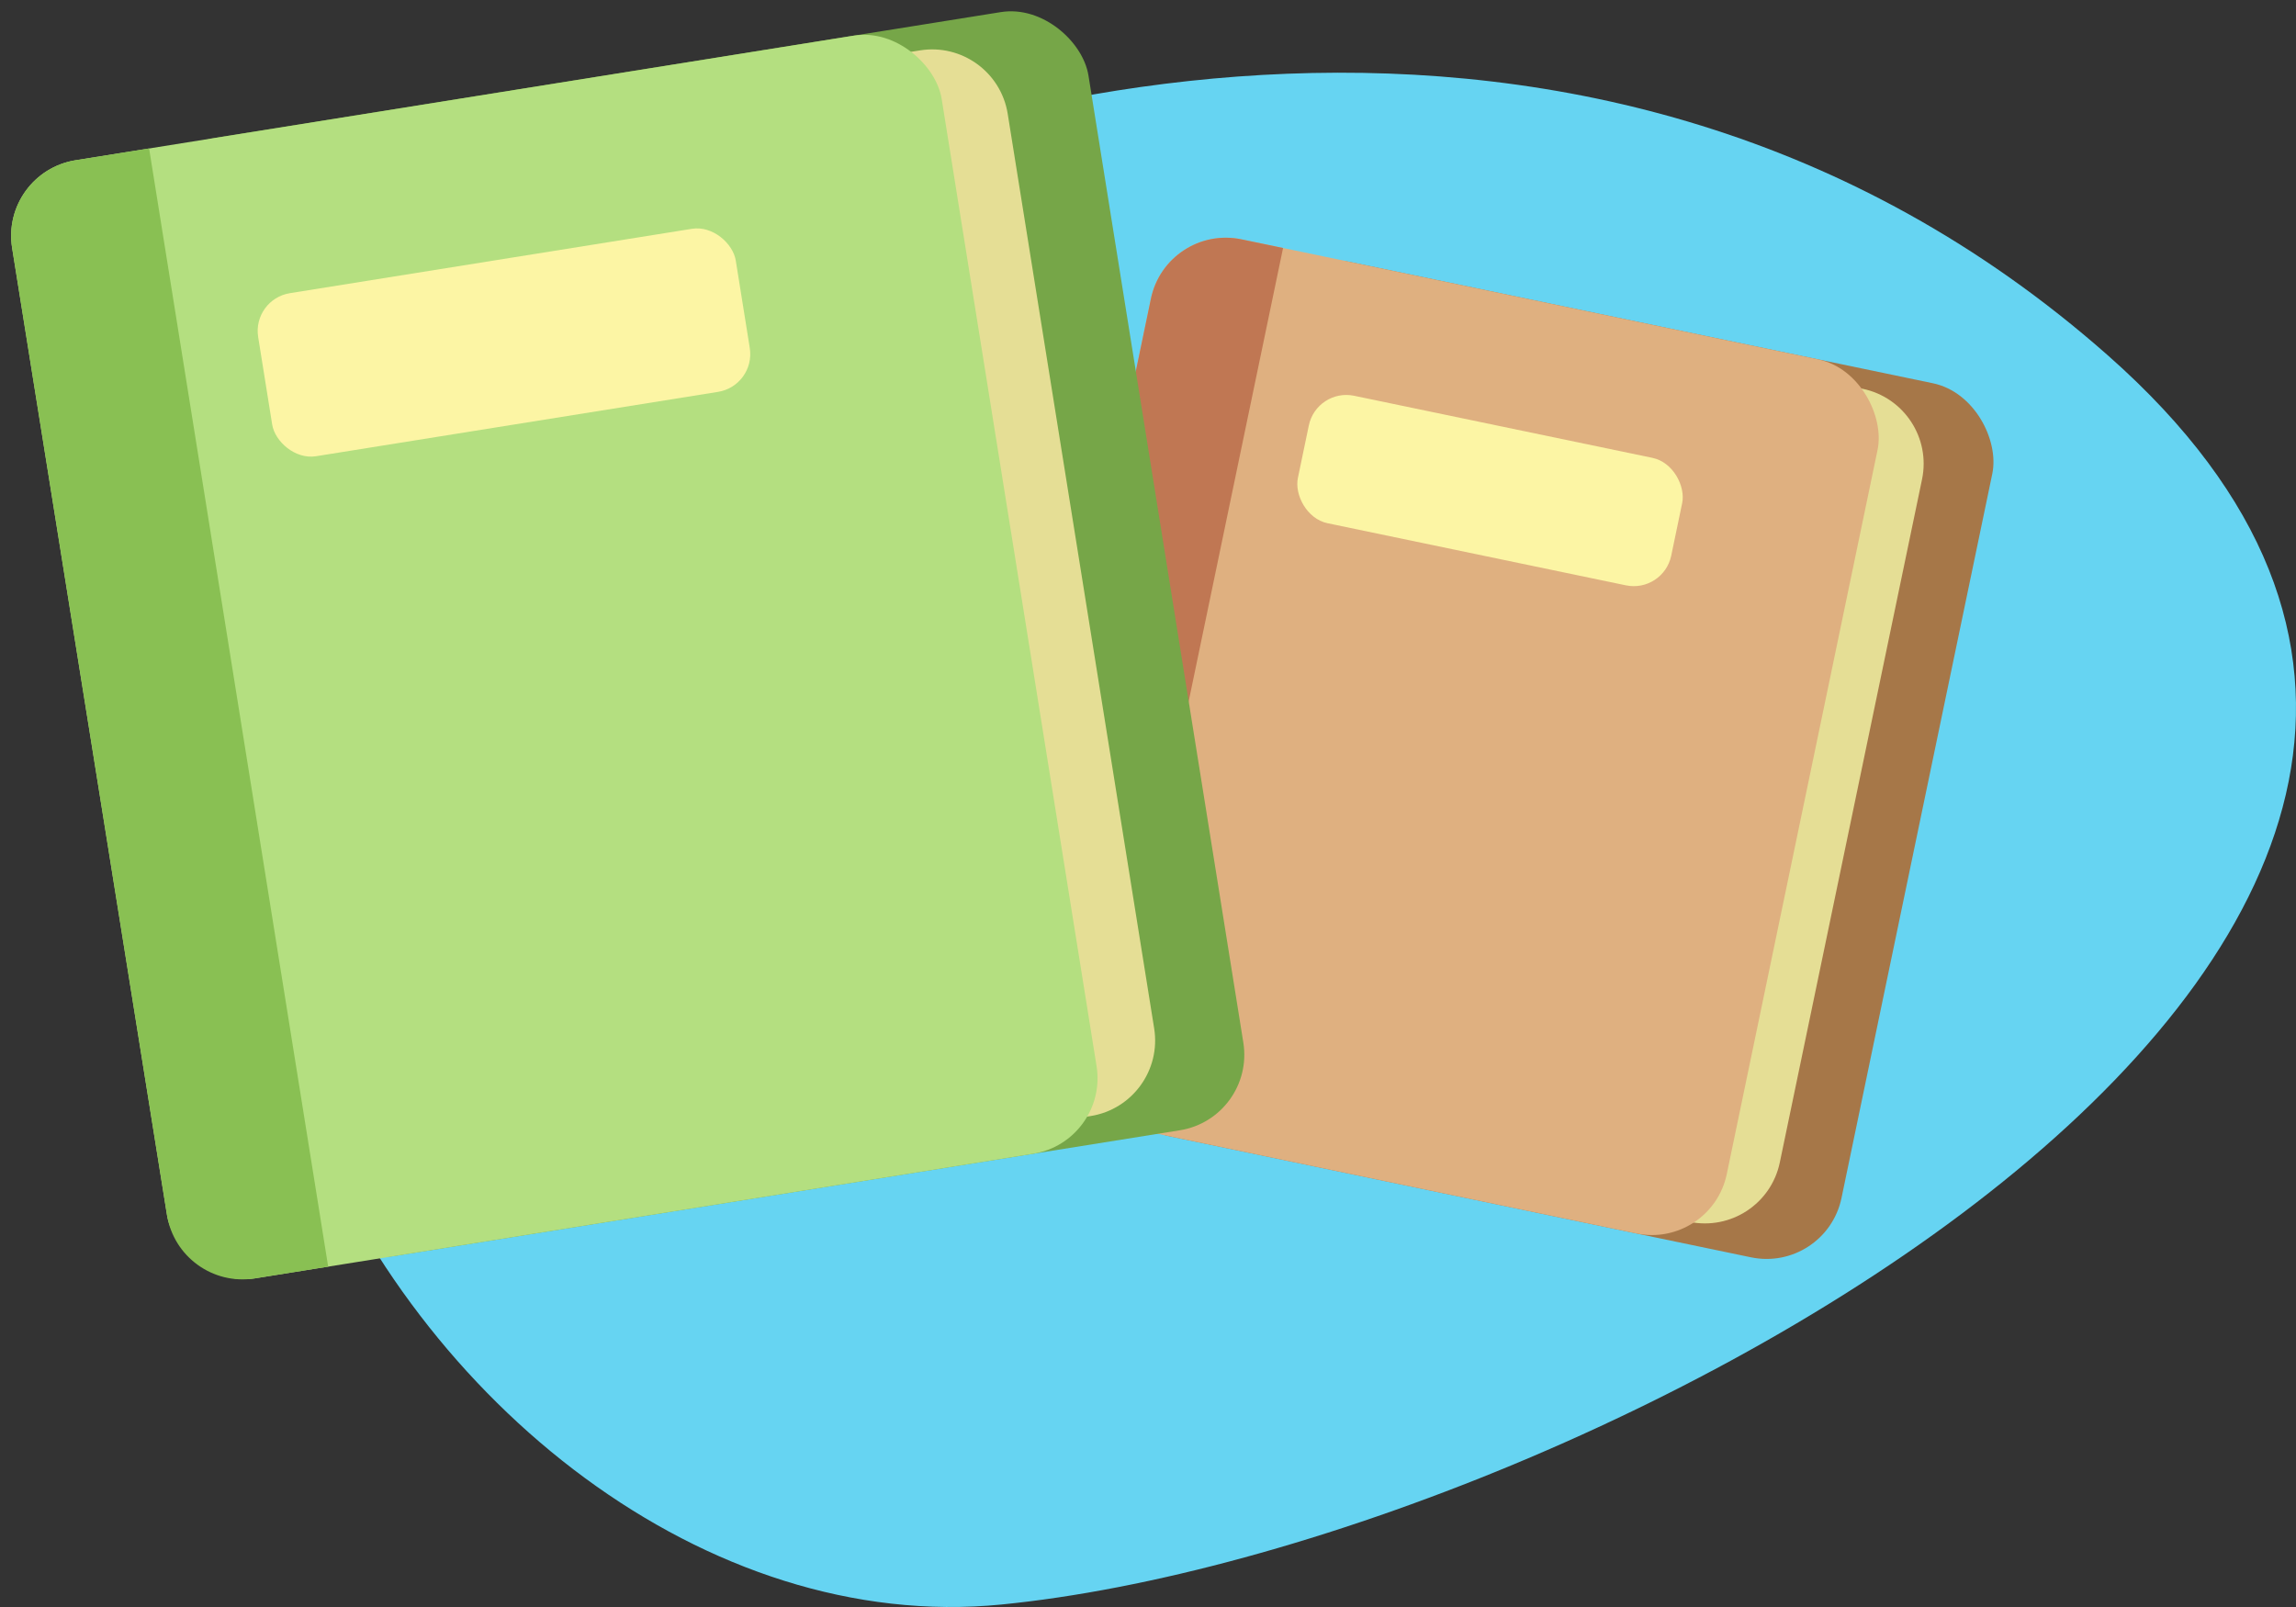 <svg width="600" height="420" viewBox="0 0 600 420" fill="none" xmlns="http://www.w3.org/2000/svg">
<rect x="0" y="0" width="600" height="420" fill="#333333" stroke="none"/>
<path d="M550.827 92.871C416.66 -25.573 240.469 24.538 169.145 64.399C-39.045 178.288 107.459 434.539 261.674 419.354C415.889 404.168 718.535 240.927 550.827 92.871Z" fill="#66D4F2"/>
<rect x="333.394" y="64.418" width="195.418" height="233.335" rx="20" transform="rotate(11.76 333.394 64.418)" fill="#A67748"/>
<path d="M330.002 89.408C332.253 78.594 342.844 71.653 353.658 73.904L486.772 101.616C497.586 103.867 504.528 114.458 502.276 125.272L465.106 303.821C462.855 314.635 452.263 321.576 441.449 319.325L308.335 291.613C297.521 289.362 290.58 278.771 292.831 267.957L330.002 89.408Z" fill="#E5DE95"/>
<rect x="304.839" y="58.473" width="193.96" height="233.335" rx="20" transform="rotate(11.76 304.839 58.473)" fill="#DFB080"/>
<path d="M300.763 78.054C303.014 67.24 313.605 60.298 324.419 62.55L335.297 64.814L287.741 293.251L276.863 290.987C266.049 288.736 259.108 278.144 261.359 267.33L300.763 78.054Z" fill="#C07753"/>
<rect x="344.067" y="101.397" width="99.653" height="34.028" rx="10" transform="rotate(11.76 344.067 101.397)" fill="#FCF5A4"/>
<rect x="36.53" y="39.191" width="247.871" height="295.965" rx="20" transform="rotate(-9.097 36.53 39.191)" fill="#76A648"/>
<path d="M42.947 65.042C41.2 54.135 48.626 43.878 59.533 42.132L240.429 13.166C251.335 11.419 261.593 18.845 263.339 29.752L301.612 268.773C303.359 279.68 295.933 289.938 285.026 291.684L104.13 320.65C93.224 322.396 82.966 314.97 81.22 304.064L42.947 65.042Z" fill="#E5DE95"/>
<rect y="45.04" width="246.021" height="295.965" rx="20" transform="rotate(-9.097 0 45.04)" fill="#B4DF80"/>
<path d="M3.162 64.789C1.416 53.882 8.842 43.624 19.748 41.878L38.966 38.801L85.761 331.043L66.543 334.12C55.637 335.867 45.379 328.441 43.633 317.534L3.162 64.789Z" fill="#89C053"/>
<rect x="65.882" y="78.202" width="126.402" height="43.162" rx="10" transform="rotate(-9.097 65.882 78.202)" fill="#FCF5A4"/>
</svg>

